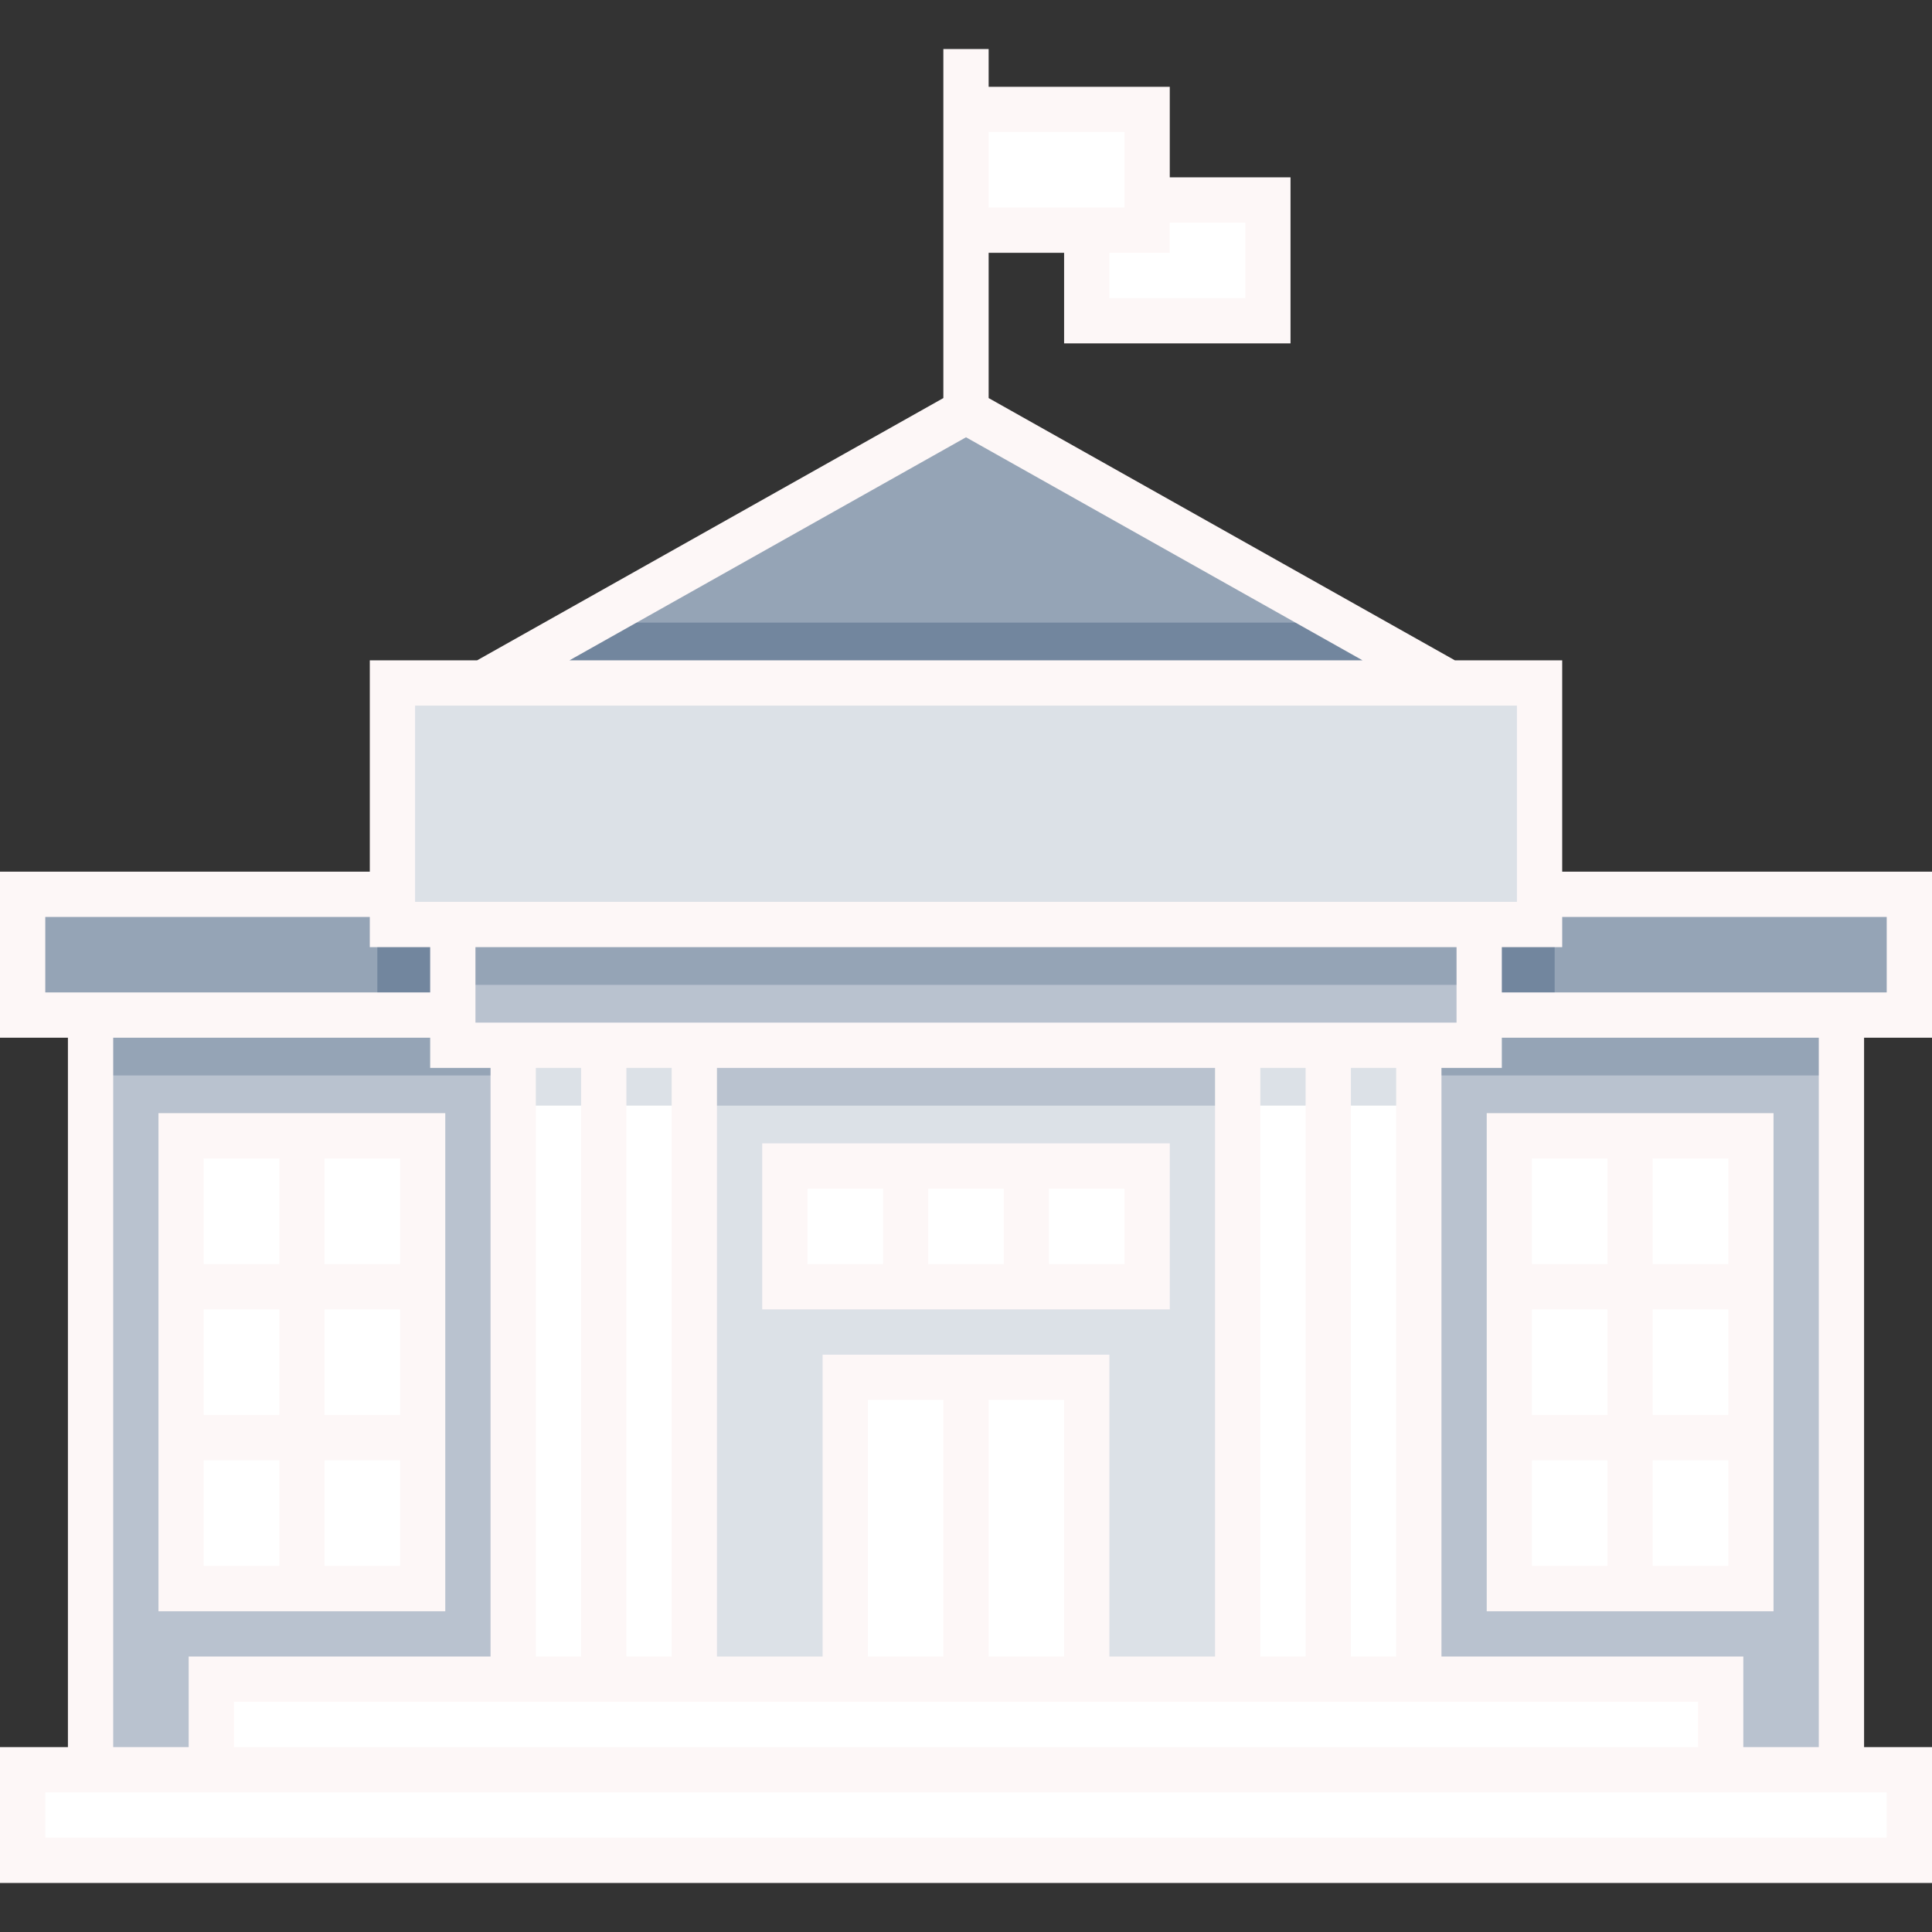 <?xml version="1.0"?>
<svg xmlns="http://www.w3.org/2000/svg" id="Capa_1" enable-background="new 0 0 512 512" height="512px" viewBox="0 0 512 512" width="512px" class=""><rect x="0" y="0" width="512" height="512" fill="#333333" stroke="none"/><g><path d="m256 29h48v32h-48z" fill="#fff" data-original="#FFF"/><path d="m288 53h48v32h-48z" fill="#fff" data-original="#FFF"/><path d="m24 269h464v200h-464z" fill="#b9c2cf" data-original="#B9C2CF"/><path d="m24 269h464v16h-464z" fill="#95a4b6" data-original="#95A4B6"/><path d="m56 445h400v24h-400z" fill="#fff" data-original="#FFF"/><path d="m6 469h500v24h-500z" fill="#fff" data-original="#FFF"/><path d="m184 277h144v168h-144z" fill="#dce1e7" data-original="#DCE1E7"/><path d="m184 277h144v16h-144z" fill="#b9c2cf" data-original="#B9C2CF"/><path d="m224 445v-80h64v80" fill="#fff" data-original="#FFF"/><path d="m136 277h48v168h-48z" fill="#fff" data-original="#FFF"/><path d="m136 277h48v16h-48z" fill="#dce1e7" data-original="#DCE1E7"/><path d="m328 277h48v168h-48z" fill="#fff" data-original="#FFF"/><path d="m328 277h48v16h-48z" fill="#dce1e7" data-original="#DCE1E7"/><path d="m48 301h64v120h-64z" fill="#fff" data-original="#FFF"/><path d="m400 301h64v120h-64z" fill="#fff" data-original="#FFF"/><path d="m6 237h114v32h-114z" fill="#95a4b6" data-original="#95A4B6"/><path d="m392 237h114v32h-114z" fill="#95a4b6" data-original="#95A4B6"/><path d="m392 237h20v32h-20z" fill="#72869e" data-original="#72869E"/><path d="m100 237h20v32h-20z" fill="#72869e" data-original="#72869E"/><path d="m120 245h272v32h-272z" fill="#b9c2cf" data-original="#B9C2CF"/><path d="m120 245h272v16h-272z" fill="#95a4b6" data-original="#95A4B6"/><path d="m384 181-128-72-128 72" fill="#95a4b6" data-original="#95A4B6"/><path d="m384 181h-256l28.44-16h199.12z" fill="#72869e" data-original="#72869E"/><path d="m104 181h304v64h-304z" fill="#dce1e7" data-original="#DCE1E7"/><path d="m208 309h96v32h-96z" fill="#fff" data-original="#FFF"/><g fill="#012d4a"><path d="m512 275v-44h-98v-56h-28.428l-123.572-69.509v-38.491h20v24h60v-44h-32v-24h-48v-10h-12v92.491l-123.572 69.509h-28.428v56h-98v44h18v188h-18v36h512v-36h-18v-188zm-12-32v20h-102v-12h16v-8zm-50 220h-388v-12h388zm-296-180v156h-12v-156zm180 156v-156h12v156zm-12 0h-28v-80h-76v80h-28v-156h132zm-92 0v-68h20v68zm32-68h20v68h-20zm-84 68h-12v-156h12zm180 0v-156h12v156zm-232-168v-20h260v20zm204-212v20h-36v-12h16v-8zm-32-24v20h-36v-20zm-42 80.884 105.095 59.116h-210.19zm-146 71.116h292v52h-4-284-4zm-98 56h86v8h16v12h-102zm18 32h84v8h16v156h-80v24h-20zm470 212h-488v-12h488zm-18-24h-20v-24h-80v-156h16v-8h84z" data-original="#012D4A" class="active-path" data-old_color="#012D4A" style="fill:#FDF7F7"/><path d="m118 295h-76v132h76zm-12 40h-20v-28h20zm-20 12h20v28h-20zm-12 28h-20v-28h20zm0-68v28h-20v-28zm-20 80h20v28h-20zm32 28v-28h20v28z" data-original="#012D4A" class="active-path" data-old_color="#012D4A" style="fill:#FDF7F7"/><path d="m394 427h76v-132h-76zm12-40h20v28h-20zm20-12h-20v-28h20zm12-28h20v28h-20zm0 68v-28h20v28zm20-80h-20v-28h20zm-32-28v28h-20v-28z" data-original="#012D4A" class="active-path" data-old_color="#012D4A" style="fill:#FDF7F7"/><path d="m310 347v-44h-108v44zm-64-12v-20h20v20zm52 0h-20v-20h20zm-84-20h20v20h-20z" data-original="#012D4A" class="active-path" data-old_color="#012D4A" style="fill:#FDF7F7"/></g></g> </svg>
